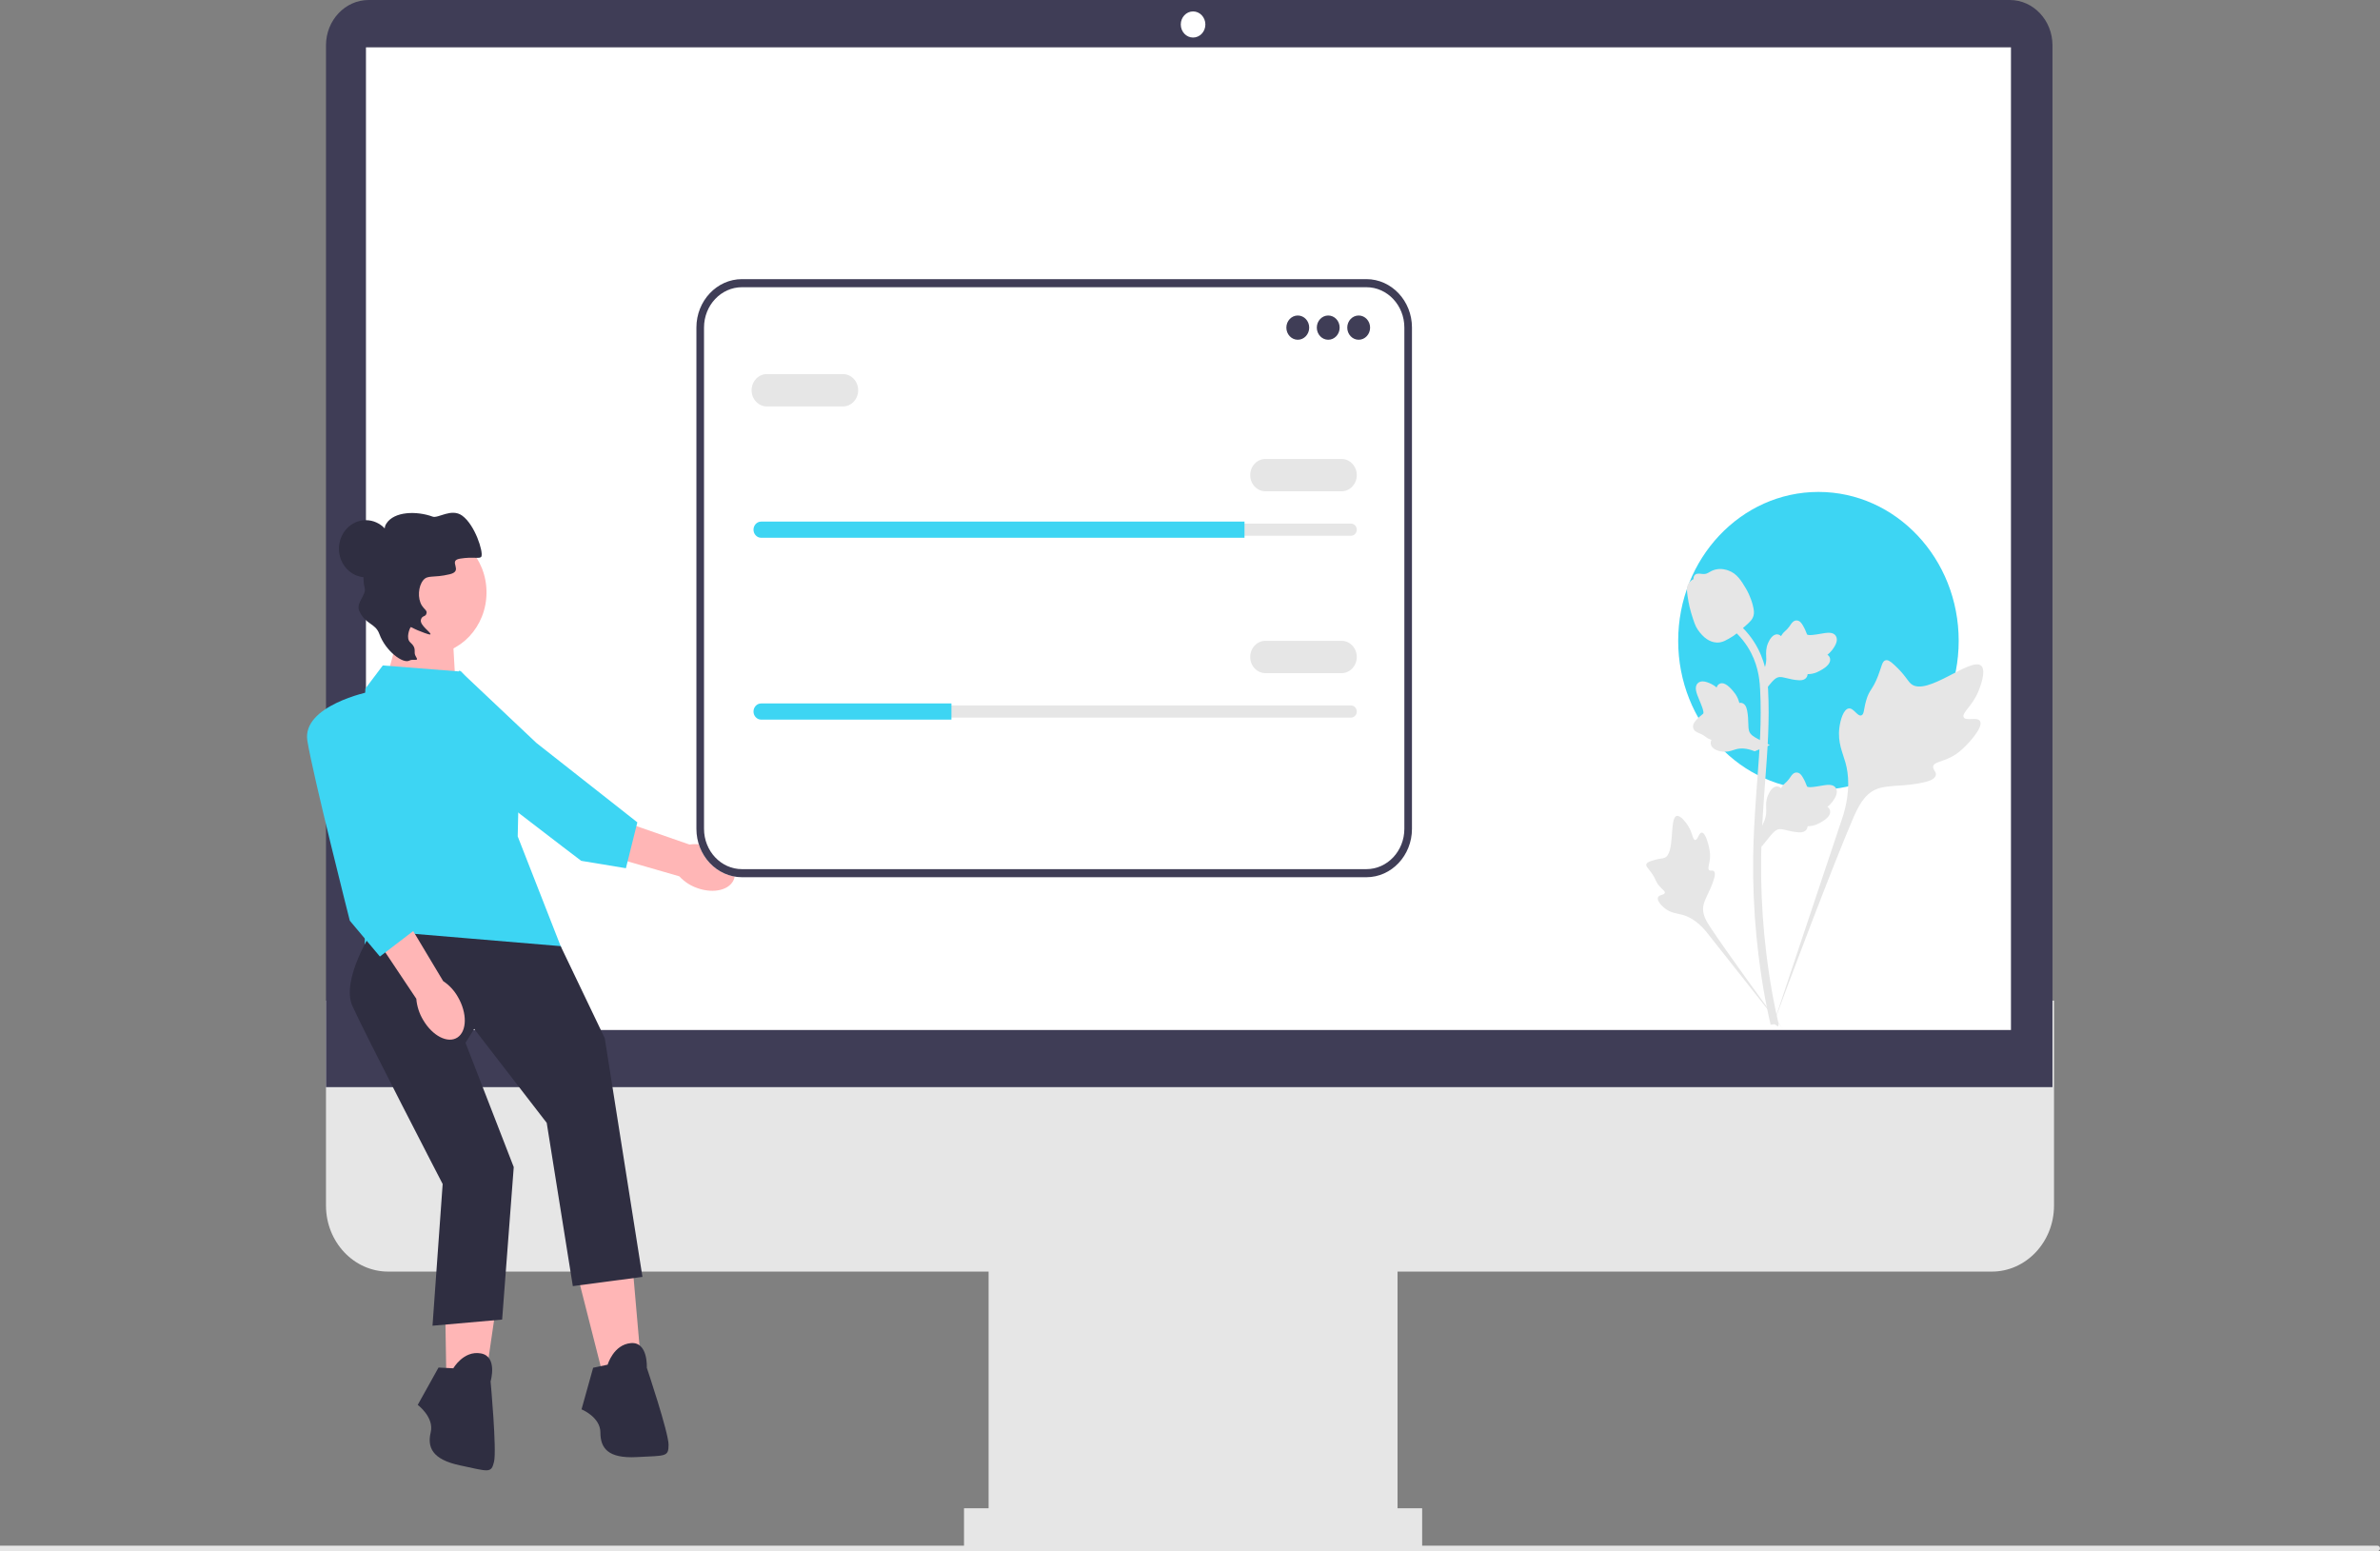 <svg width="600" height="391" viewBox="0 0 600 391" fill="none" xmlns="http://www.w3.org/2000/svg">
<rect x="0" y="0" width="600" height="391" fill="#808080" stroke="none"/>
<g clip-path="url(#clip0_78_512)">
<path d="M502.138 320.528H97.862C89.216 320.528 82.182 313.06 82.182 303.881V252.225H517.819V303.881C517.819 313.06 510.785 320.528 502.138 320.528Z" fill="#E6E6E6"/>
<path d="M352.323 311.887H249.227V390.064H352.323V311.887Z" fill="#E6E6E6"/>
<path d="M358.524 380.189H243.026V390.064H358.524V380.189Z" fill="#E6E6E6"/>
<path d="M517.431 274.033H82.182V11.424C82.182 5.125 87.009 0 92.942 0H506.67C512.604 0 517.431 5.125 517.431 11.424V274.033Z" fill="#3F3D56"/>
<path d="M300.775 9.464C302.488 9.464 303.876 7.99 303.876 6.172C303.876 4.354 302.488 2.88 300.775 2.88C299.063 2.88 297.675 4.354 297.675 6.172C297.675 7.99 299.063 9.464 300.775 9.464Z" fill="white"/>
<path d="M506.966 11.932H92.259V259.631H506.966V11.932Z" fill="white"/>
<path d="M458.43 199.073C477.958 199.073 493.788 182.267 493.788 161.536C493.788 140.805 477.958 124 458.43 124C438.903 124 423.073 140.805 423.073 161.536C423.073 182.267 438.903 199.073 458.43 199.073Z" fill="#3DD5F3"/>
<path d="M600 390.309C600 390.69 599.708 391 599.349 391H0V389.617H599.349C599.708 389.617 600 389.927 600 390.309Z" fill="#E6E6E6"/>
<path d="M101.508 156.077L97.041 172.678L114.911 173.863L113.795 154.299L101.508 156.077Z" fill="#FFB6B6"/>
<path d="M175.75 223.843C179.991 225.38 184.176 224.303 185.097 221.438C186.018 218.572 183.326 215.004 179.084 213.468C177.397 212.829 175.591 212.628 173.816 212.883L155.77 206.611L153.179 215.664L171.244 220.886C172.502 222.239 174.047 223.254 175.75 223.843Z" fill="#FFB6B6"/>
<path d="M115.869 168.996C115.869 168.996 104.683 183.283 111.154 189.194C117.626 195.106 146.526 216.988 146.526 216.988L157.792 218.851L160.674 207.289L135.233 187.276L115.869 168.996Z" fill="#3DD5F3"/>
<path d="M145.509 321.087L151.725 345.546L161.599 343.605L159.405 318.37L145.509 321.087Z" fill="#FFB6B6"/>
<path d="M153.188 343.993L149.531 344.769L146.606 355.251C146.606 355.251 151.36 357.193 151.36 361.075C151.36 364.957 153.188 367.675 160.502 367.287C167.816 366.898 168.547 367.287 168.547 364.181C168.547 361.075 163.062 344.769 163.062 344.769C163.062 344.769 163.428 338.169 159.039 338.558C154.651 338.946 153.188 343.993 153.188 343.993Z" fill="#2F2E41"/>
<path d="M112.079 320.707L112.503 346.036L122.525 346.704L126.18 321.661L112.079 320.707Z" fill="#FFB6B6"/>
<path d="M114.278 344.908L110.553 344.716L105.312 354.128C105.312 354.128 109.479 357.238 108.589 361.004C107.699 364.77 108.85 367.878 116.033 369.391C123.216 370.903 123.836 371.469 124.548 368.456C125.26 365.444 123.677 348.211 123.677 348.211C123.677 348.211 125.544 341.904 121.198 341.147C116.853 340.39 114.278 344.908 114.278 344.908Z" fill="#2F2E41"/>
<path d="M116.253 169.291L96.506 167.738L92.118 173.561C92.118 173.561 89.924 212.772 91.386 216.654C92.849 220.537 91.752 242.666 91.752 242.666L141.534 238.977L130.515 210.831L130.881 194.525L121.007 174.726L116.253 169.291Z" fill="#3DD5F3"/>
<path d="M93.946 234.513C93.946 234.513 85.901 246.936 88.826 253.536C91.752 260.136 111.596 298.457 111.596 298.457L109.036 334.174L126.59 332.621L129.515 294.186L117.35 262.853L119.545 259.359L137.829 283.041L144.412 324.193L161.965 321.864L152.457 261.689L141.345 238.495L93.946 234.513Z" fill="#2F2E41"/>
<path d="M92.227 145.516C95.972 145.516 99.007 142.293 99.007 138.318C99.007 134.343 95.972 131.121 92.227 131.121C88.483 131.121 85.448 134.343 85.448 138.318C85.448 142.293 88.483 145.516 92.227 145.516Z" fill="#2F2E41"/>
<path d="M107.884 165.001C116.039 165.001 122.649 157.984 122.649 149.327C122.649 140.67 116.039 133.652 107.884 133.652C99.73 133.652 93.12 140.67 93.12 149.327C93.12 157.984 99.73 165.001 107.884 165.001Z" fill="#FFB6B6"/>
<path d="M103.203 166.511C101.634 167.394 97.218 164.154 95.638 159.812C94.622 157.019 92.151 157.484 90.574 154.001C89.655 151.971 92.399 149.986 91.946 148.231C91.126 145.052 92.154 142.207 92.285 141.858C93.416 138.85 95.082 138.92 96.426 135.419C97.235 133.311 96.716 133.064 97.396 131.985C99.359 128.873 105.054 128.754 109.07 130.226C110.46 130.736 113.808 128.006 116.526 129.984C119.728 132.313 121.858 139.028 121.368 140.258C121.07 141.006 119.413 140.244 115.965 140.819C112.773 141.352 116.986 143.884 113.394 144.747C109.146 145.767 107.866 144.836 106.689 146.263C105.444 147.771 105.214 150.823 106.35 152.635C106.913 153.534 107.64 153.852 107.549 154.478C107.383 155.62 106.427 154.999 106.113 156.211C105.749 157.621 108.774 159.469 108.511 159.895C108.458 159.981 108.232 160.074 105.277 158.866C104.098 158.383 103.643 157.966 103.51 158.12C103.296 158.37 102.235 160.873 103.441 161.938C105.316 163.595 104.016 164.253 104.871 165.55C105.753 166.889 104.2 165.95 103.203 166.511Z" fill="#2F2E41"/>
<path d="M106.66 257.077C109.016 261.123 112.893 263.112 115.319 261.52C117.744 259.928 117.799 255.357 115.442 251.31C114.521 249.679 113.246 248.306 111.723 247.306L101.535 230.295L94.117 235.541L104.948 251.754C105.11 253.648 105.697 255.473 106.66 257.077Z" fill="#FFB6B6"/>
<path d="M93.215 174.338C93.215 174.338 76.027 177.832 77.49 186.761C78.953 195.69 88.186 232.078 88.186 232.078L95.775 241.113L104.917 234.125L97.237 201.514L93.215 174.338Z" fill="#3DD5F3"/>
<path d="M499.18 181.794C498.504 180.585 495.58 181.88 495.042 180.782C494.507 179.688 497.223 178.021 498.775 174.213C499.055 173.526 500.819 169.198 499.513 167.863C497.038 165.331 485.712 175.777 481.749 172.359C480.879 171.609 480.271 170.111 477.639 167.68C476.591 166.712 475.958 166.276 475.345 166.438C474.475 166.669 474.407 167.904 473.474 170.334C472.075 173.978 471.248 173.757 470.433 176.665C469.828 178.823 469.967 180.077 469.255 180.322C468.248 180.668 467.32 178.379 466.044 178.584C464.741 178.793 463.954 181.458 463.705 183.453C463.238 187.198 464.534 189.669 465.251 192.267C466.032 195.091 466.495 199.385 464.693 205.463L446.859 258.807C450.796 247.861 462.196 217.855 466.986 206.705C468.369 203.486 469.896 200.221 473.031 198.933C476.05 197.692 480.195 198.433 485.48 197.081C486.097 196.923 487.81 196.461 488.026 195.391C488.204 194.507 487.196 194.013 487.351 193.185C487.559 192.075 489.54 192.061 491.975 190.779C493.691 189.876 494.761 188.801 495.68 187.877C495.958 187.598 500.079 183.405 499.18 181.794Z" fill="#E6E6E6"/>
<path d="M429.016 209.877C428.262 209.88 428.017 211.777 427.354 211.74C426.694 211.704 426.707 209.807 425.394 207.9C425.158 207.556 423.666 205.388 422.672 205.683C420.787 206.242 422.349 215.157 419.625 216.236C419.027 216.473 418.159 216.358 416.275 217.028C415.526 217.295 415.141 217.499 415.04 217.865C414.895 218.384 415.447 218.777 416.301 219.964C417.582 221.744 417.242 222.111 418.35 223.375C419.174 224.313 419.793 224.603 419.701 225.044C419.57 225.669 418.245 225.491 417.971 226.216C417.692 226.955 418.697 228.134 419.548 228.839C421.144 230.163 422.66 230.201 424.069 230.577C425.599 230.985 427.718 231.982 430.008 234.675L449.524 259.359C445.6 254.149 435.017 239.552 431.244 233.838C430.155 232.189 429.086 230.451 429.395 228.446C429.692 226.515 431.231 224.569 432.131 221.425C432.236 221.058 432.516 220.032 432.084 219.611C431.727 219.263 431.208 219.646 430.87 219.326C430.416 218.898 430.981 217.861 431.091 216.223C431.169 215.068 430.981 214.201 430.819 213.455C430.77 213.23 430.021 209.872 429.016 209.877Z" fill="#E6E6E6"/>
<path d="M444.066 213.463L443.612 209.156L443.819 208.829C444.78 207.319 445.27 205.845 445.276 204.445C445.277 204.222 445.267 204 445.257 203.773C445.218 202.875 445.169 201.758 445.718 200.456C446.025 199.73 446.889 198.05 448.188 198.258C448.538 198.31 448.802 198.48 449.003 198.68C449.032 198.63 449.063 198.58 449.095 198.526C449.5 197.871 449.82 197.59 450.129 197.32C450.366 197.112 450.61 196.897 450.994 196.39C451.163 196.167 451.294 195.972 451.405 195.807C451.741 195.31 452.18 194.718 452.953 194.728C453.78 194.77 454.213 195.495 454.5 195.976C455.013 196.833 455.245 197.451 455.398 197.86C455.454 198.01 455.518 198.178 455.55 198.23C455.817 198.646 457.983 198.257 458.798 198.116C460.631 197.792 462.217 197.511 462.87 198.738C463.339 199.616 462.991 200.776 461.806 202.28C461.436 202.748 461.044 203.103 460.695 203.382C460.984 203.565 461.242 203.846 461.347 204.287C461.594 205.331 460.749 206.377 458.836 207.4C458.361 207.656 457.721 207.997 456.825 208.162C456.402 208.239 456.022 208.257 455.697 208.268C455.69 208.467 455.646 208.684 455.532 208.906C455.196 209.561 454.496 209.873 453.442 209.798C452.283 209.734 451.327 209.499 450.485 209.293C449.749 209.114 449.116 208.962 448.618 208.998C447.695 209.077 446.984 209.861 446.15 210.878L444.066 213.463Z" fill="#E6E6E6"/>
<path d="M446.175 187.817L442.365 189.377L442.015 189.246C440.396 188.642 438.928 188.514 437.651 188.863C437.448 188.918 437.248 188.984 437.044 189.052C436.235 189.32 435.23 189.654 433.904 189.421C433.165 189.289 431.414 188.828 431.275 187.441C431.233 187.069 431.322 186.754 431.453 186.497C431.4 186.48 431.346 186.461 431.289 186.442C430.589 186.193 430.252 185.935 429.928 185.687C429.678 185.496 429.421 185.299 428.861 185.033C428.615 184.917 428.404 184.832 428.226 184.76C427.688 184.541 427.037 184.24 426.85 183.443C426.678 182.583 427.23 181.955 427.595 181.538C428.245 180.795 428.749 180.4 429.084 180.138C429.206 180.042 429.343 179.934 429.382 179.888C429.694 179.509 428.79 177.383 428.454 176.581C427.694 174.782 427.036 173.224 427.988 172.242C428.669 171.539 429.815 171.601 431.485 172.437C432.006 172.698 432.429 173.011 432.772 173.298C432.865 172.955 433.055 172.618 433.43 172.399C434.319 171.881 435.487 172.483 436.904 174.188C437.258 174.611 437.731 175.182 438.108 176.06C438.285 176.474 438.399 176.86 438.491 177.191C438.674 177.148 438.883 177.138 439.114 177.199C439.797 177.378 440.258 178.017 440.457 179.118C440.693 180.326 440.721 181.366 440.747 182.283C440.771 183.084 440.793 183.774 440.951 184.276C441.257 185.203 442.152 185.735 443.291 186.334L446.175 187.817Z" fill="#E6E6E6"/>
<path d="M444.066 175.128L443.612 170.821L443.819 170.494C444.78 168.984 445.27 167.51 445.276 166.11C445.277 165.887 445.267 165.665 445.257 165.438C445.218 164.54 445.169 163.423 445.718 162.121C446.025 161.395 446.889 159.714 448.188 159.922C448.538 159.974 448.802 160.145 449.003 160.345C449.032 160.295 449.063 160.245 449.095 160.191C449.5 159.536 449.82 159.255 450.129 158.984C450.366 158.776 450.61 158.562 450.994 158.055C451.163 157.832 451.294 157.637 451.405 157.472C451.741 156.975 452.18 156.383 452.953 156.393C453.78 156.435 454.213 157.16 454.5 157.641C455.013 158.498 455.245 159.115 455.398 159.525C455.454 159.675 455.518 159.843 455.55 159.895C455.817 160.311 457.983 159.922 458.798 159.781C460.631 159.456 462.217 159.176 462.87 160.403C463.339 161.28 462.991 162.441 461.806 163.945C461.436 164.413 461.044 164.768 460.695 165.047C460.984 165.23 461.242 165.511 461.347 165.952C461.594 166.996 460.749 168.042 458.836 169.065C458.361 169.321 457.721 169.662 456.825 169.826C456.402 169.903 456.022 169.922 455.697 169.933C455.69 170.132 455.646 170.349 455.532 170.571C455.196 171.226 454.496 171.538 453.442 171.463C452.283 171.399 451.327 171.164 450.485 170.958C449.749 170.779 449.116 170.627 448.618 170.663C447.695 170.742 446.984 171.526 446.15 172.543L444.066 175.128Z" fill="#E6E6E6"/>
<path d="M448.217 258.736L447.367 258.171L446.376 258.291C446.36 258.194 446.306 257.969 446.225 257.617C445.781 255.692 444.429 249.831 443.3 240.6C442.513 234.157 442.067 227.533 441.975 220.909C441.883 214.274 442.178 209.251 442.416 205.215C442.595 202.17 442.812 199.27 443.026 196.446C443.594 188.9 444.13 181.773 443.731 173.882C443.643 172.121 443.458 168.454 441.44 164.552C440.269 162.289 438.657 160.28 436.647 158.583L437.897 156.915C440.116 158.791 441.899 161.016 443.199 163.529C445.436 167.855 445.638 171.85 445.735 173.77C446.141 181.8 445.599 188.996 445.025 196.614C444.813 199.428 444.596 202.315 444.418 205.348C444.183 209.347 443.89 214.326 443.981 220.876C444.071 227.421 444.512 233.964 445.289 240.326C446.403 249.44 447.736 255.213 448.174 257.11C448.407 258.123 448.456 258.335 448.217 258.736Z" fill="#E6E6E6"/>
<path d="M432.968 161.967C432.886 161.967 432.802 161.965 432.718 161.959C431.01 161.861 429.428 160.775 428.015 158.733C427.353 157.772 427.014 156.676 426.338 154.49C426.233 154.153 425.724 152.443 425.415 150.091C425.212 148.554 425.237 147.911 425.524 147.344C425.843 146.711 426.358 146.271 426.938 145.973C426.912 145.769 426.933 145.559 427.016 145.345C427.358 144.457 428.267 144.573 428.759 144.63C429.008 144.663 429.318 144.706 429.653 144.688C430.18 144.661 430.463 144.494 430.892 144.245C431.303 144.006 431.813 143.708 432.57 143.544C434.063 143.213 435.314 143.662 435.726 143.81C437.896 144.577 438.966 146.368 440.204 148.442C440.451 148.858 441.298 150.372 441.857 152.448C442.261 153.945 442.204 154.611 442.082 155.105C441.836 156.123 441.253 156.705 439.773 157.99C438.227 159.336 437.451 160.01 436.785 160.419C435.234 161.37 434.261 161.967 432.968 161.967Z" fill="#E6E6E6"/>
<path d="M344.466 221.121H187.058C180.722 221.121 175.566 215.648 175.566 208.921V82.56C175.566 75.833 180.722 70.36 187.058 70.36H344.466C350.803 70.36 355.958 75.833 355.958 82.56V208.921C355.958 215.648 350.803 221.121 344.466 221.121Z" fill="white"/>
<path d="M344.466 221.121H187.058C180.722 221.121 175.566 215.648 175.566 208.921V82.56C175.566 75.833 180.722 70.36 187.058 70.36H344.466C350.803 70.36 355.958 75.833 355.958 82.56V208.921C355.958 215.648 350.803 221.121 344.466 221.121ZM187.058 72.397C181.78 72.397 177.485 76.956 177.485 82.56V208.921C177.485 214.525 181.78 219.084 187.058 219.084H344.466C349.744 219.084 354.039 214.525 354.039 208.921V82.56C354.039 76.956 349.744 72.397 344.466 72.397H187.058Z" fill="#3F3D56"/>
<path d="M327.172 85.64C328.762 85.64 330.051 84.271 330.051 82.584C330.051 80.896 328.762 79.528 327.172 79.528C325.582 79.528 324.293 80.896 324.293 82.584C324.293 84.271 325.582 85.64 327.172 85.64Z" fill="#3F3D56"/>
<path d="M334.848 85.64C336.438 85.64 337.727 84.271 337.727 82.584C337.727 80.896 336.438 79.528 334.848 79.528C333.258 79.528 331.97 80.896 331.97 82.584C331.97 84.271 333.258 85.64 334.848 85.64Z" fill="#3F3D56"/>
<path d="M342.524 85.64C344.114 85.64 345.403 84.271 345.403 82.584C345.403 80.896 344.114 79.528 342.524 79.528C340.935 79.528 339.646 80.896 339.646 82.584C339.646 84.271 340.935 85.64 342.524 85.64Z" fill="#3F3D56"/>
<path d="M191.878 131.988C191.085 131.988 190.439 132.674 190.439 133.516C190.439 133.927 190.589 134.307 190.86 134.588C191.133 134.885 191.492 135.044 191.878 135.044H340.605C341.399 135.044 342.045 134.359 342.045 133.516C342.045 133.106 341.895 132.726 341.624 132.445C341.35 132.148 340.992 131.988 340.605 131.988H191.878Z" fill="#E6E6E6"/>
<path d="M313.739 131.479V135.554H191.878C191.351 135.554 190.871 135.33 190.525 134.953C190.17 134.586 189.959 134.077 189.959 133.516C189.959 132.396 190.823 131.479 191.878 131.479H313.739Z" fill="#3DD5F3"/>
<path d="M338.207 123.839H319.016C316.9 123.839 315.178 122.012 315.178 119.765C315.178 117.517 316.9 115.69 319.016 115.69H338.207C340.323 115.69 342.045 117.517 342.045 119.765C342.045 122.012 340.323 123.839 338.207 123.839Z" fill="#E6E6E6"/>
<path d="M212.508 102.447H193.318C191.201 102.447 189.48 100.62 189.48 98.373C189.48 96.126 191.201 94.298 193.318 94.298H212.508C214.625 94.298 216.346 96.126 216.346 98.373C216.346 100.62 214.625 102.447 212.508 102.447Z" fill="#E6E6E6"/>
<path d="M191.878 177.828C191.085 177.828 190.439 178.513 190.439 179.356C190.439 179.767 190.589 180.147 190.86 180.427C191.133 180.725 191.492 180.884 191.878 180.884H340.605C341.399 180.884 342.045 180.199 342.045 179.356C342.045 178.945 341.895 178.565 341.624 178.285C341.35 177.987 340.992 177.828 340.605 177.828H191.878Z" fill="#E6E6E6"/>
<path d="M239.855 177.319V181.393H191.878C191.351 181.393 190.871 181.169 190.525 180.792C190.17 180.426 189.959 179.916 189.959 179.356C189.959 178.235 190.823 177.319 191.878 177.319H239.855Z" fill="#3DD5F3"/>
<path d="M338.207 169.679H319.016C316.9 169.679 315.178 167.851 315.178 165.604C315.178 163.357 316.9 161.53 319.016 161.53H338.207C340.323 161.53 342.045 163.357 342.045 165.604C342.045 167.851 340.323 169.679 338.207 169.679Z" fill="#E6E6E6"/>
</g>
<defs>
<clipPath id="clip0_78_512">
<rect width="600" height="391" fill="white"/>
</clipPath>
</defs>
</svg>
